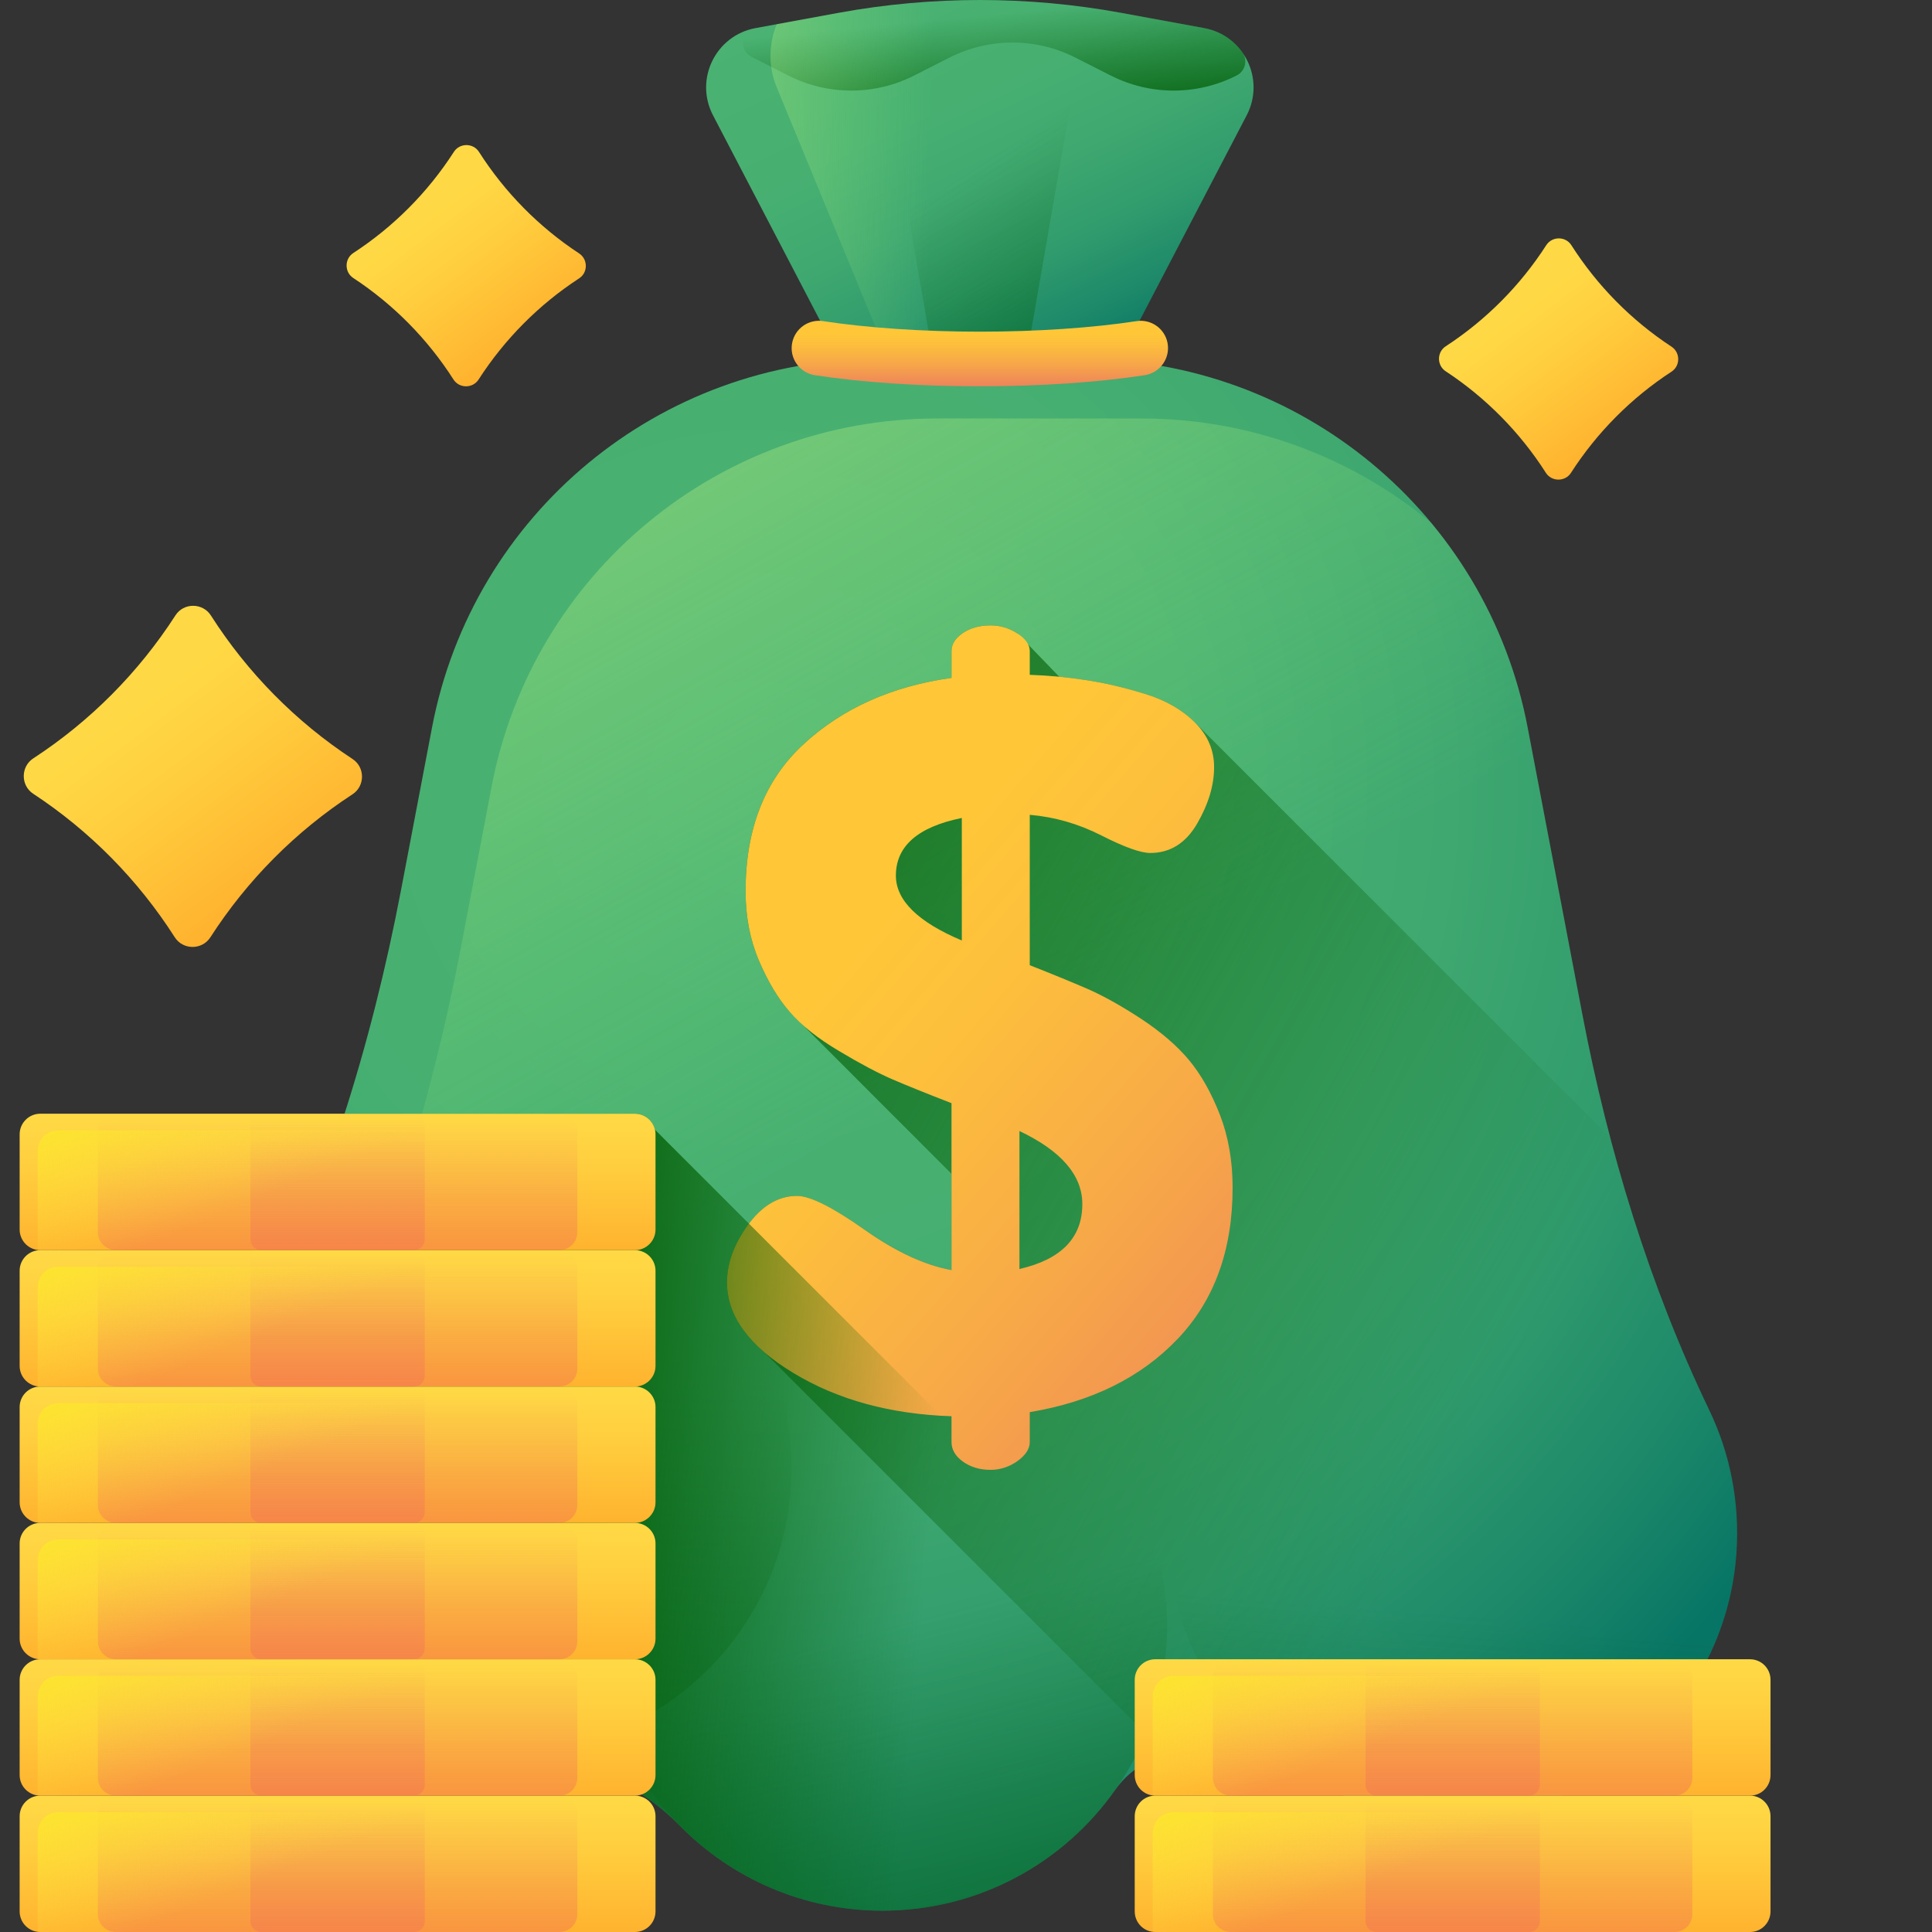 <svg width="24" height="24" viewBox="0 0 24 24" fill="none" xmlns="http://www.w3.org/2000/svg">
    <rect x="0" y="0" width="24" height="24" fill="#333333" stroke="none"/>
    <g clip-path="url(#clip0_3560_1788)">
        <path d="M20.756 19.951H18.858C18.784 19.951 18.724 19.891 18.724 19.817V18.391C18.724 18.317 18.784 18.257 18.858 18.257H20.756C20.829 18.257 20.889 18.317 20.889 18.391V19.817C20.889 19.891 20.829 19.951 20.756 19.951Z" fill="url(#paint0_linear_3560_1788)"/>
        <path d="M20.756 18.257H18.858C18.784 18.257 18.724 18.197 18.724 18.123V16.697C18.724 16.623 18.784 16.563 18.858 16.563H20.756C20.829 16.563 20.889 16.623 20.889 16.697V18.123C20.889 18.197 20.829 18.257 20.756 18.257Z" fill="url(#paint1_linear_3560_1788)"/>
        <path d="M19.656 12.597L18.977 9.036C18.471 6.381 16.149 4.46 13.445 4.46H10.899C8.195 4.46 5.873 6.381 5.367 9.036L4.982 11.055C4.612 12.995 4.021 14.892 3.137 16.658C2.878 17.174 2.742 17.762 2.768 18.385C2.841 20.186 4.426 21.735 6.228 21.77C6.241 21.77 6.254 21.771 6.267 21.771C7.085 21.778 7.872 22.096 8.445 22.679C9.086 23.331 9.977 23.735 10.963 23.735C12.16 23.735 13.218 23.14 13.857 22.23C14.063 21.937 14.4 21.77 14.758 21.771H14.764C14.918 21.771 15.069 21.76 15.217 21.738C15.496 21.696 15.777 21.767 16.008 21.93C16.63 22.37 17.4 22.614 18.229 22.572C20.003 22.483 21.45 21.062 21.571 19.29C21.614 18.652 21.488 18.047 21.233 17.517C20.485 15.958 19.98 14.294 19.656 12.597Z" fill="url(#paint2_radial_3560_1788)"/>
        <path d="M6.299 21.771C8.251 21.771 9.833 20.189 9.833 18.237C9.833 16.285 8.251 14.703 6.299 14.703C4.347 14.703 2.765 16.285 2.765 18.237C2.765 20.189 4.347 21.771 6.299 21.771Z" fill="url(#paint3_linear_3560_1788)"/>
        <path d="M10.964 23.735C12.916 23.735 14.498 22.152 14.498 20.201C14.498 18.249 12.916 16.666 10.964 16.666C9.012 16.666 7.43 18.249 7.43 20.201C7.43 22.152 9.012 23.735 10.964 23.735Z" fill="url(#paint4_linear_3560_1788)"/>
        <path d="M18.046 22.577C19.998 22.577 21.58 20.995 21.58 19.043C21.58 17.091 19.998 15.509 18.046 15.509C16.094 15.509 14.512 17.091 14.512 19.043C14.512 20.995 16.094 22.577 18.046 22.577Z" fill="url(#paint5_linear_3560_1788)"/>
        <path d="M21.571 19.29C21.614 18.652 21.488 18.047 21.233 17.517C20.485 15.958 19.98 14.294 19.656 12.596L18.977 9.036C18.793 8.073 18.369 7.207 17.776 6.493C16.794 5.68 15.537 5.199 14.185 5.199H11.638C8.934 5.199 6.612 7.12 6.106 9.776L5.721 11.794C5.351 13.734 4.76 15.632 3.876 17.397C3.617 17.914 3.482 18.502 3.507 19.124C3.536 19.833 3.799 20.502 4.217 21.056C4.793 21.489 5.492 21.756 6.228 21.77C6.241 21.77 6.254 21.771 6.267 21.771C7.085 21.778 7.872 22.096 8.445 22.679C9.086 23.331 9.977 23.735 10.963 23.735C12.16 23.735 13.217 23.14 13.857 22.23C14.062 21.937 14.4 21.77 14.758 21.771H14.764C14.918 21.771 15.069 21.759 15.217 21.738C15.495 21.696 15.777 21.767 16.007 21.93C16.629 22.37 17.399 22.614 18.228 22.572C20.003 22.483 21.45 21.062 21.571 19.29Z" fill="url(#paint6_linear_3560_1788)"/>
        <path d="M14.225 8.62C13.969 8.541 13.726 8.484 13.496 8.449C13.385 8.432 13.273 8.418 13.159 8.407C13.159 8.407 13.158 8.406 13.157 8.405L12.639 7.869C12.536 7.802 12.425 7.769 12.306 7.769C12.17 7.769 12.055 7.8 11.961 7.864C11.867 7.927 11.82 8.002 11.82 8.089V8.421C11.078 8.525 10.466 8.799 9.984 9.243C9.502 9.686 9.262 10.295 9.262 11.069C9.262 11.385 9.317 11.673 9.428 11.933C9.539 12.193 9.666 12.406 9.812 12.572L11.82 14.582V15.777C11.487 15.717 11.125 15.549 10.733 15.271C10.34 14.994 10.063 14.856 9.901 14.856C9.671 14.856 9.468 14.975 9.293 15.214C9.119 15.453 9.031 15.692 9.031 15.93C9.031 16.241 9.184 16.529 9.489 16.793L14.497 21.801C14.582 21.781 14.669 21.771 14.758 21.771H14.764C14.918 21.771 15.069 21.76 15.217 21.738C15.496 21.696 15.777 21.767 16.007 21.93C16.629 22.37 17.4 22.614 18.229 22.572C20.003 22.483 21.45 21.062 21.571 19.29C21.614 18.652 21.488 18.047 21.233 17.517C20.712 16.432 20.31 15.296 20.004 14.134L14.845 8.976C14.688 8.818 14.481 8.699 14.225 8.62Z" fill="url(#paint7_linear_3560_1788)"/>
        <path d="M15.153 13.845C15.046 13.572 14.918 13.346 14.769 13.167C14.619 12.988 14.421 12.818 14.174 12.655C13.926 12.493 13.705 12.37 13.509 12.284C13.312 12.199 13.074 12.101 12.792 11.99V10.122C13.099 10.148 13.396 10.233 13.681 10.378C13.967 10.523 14.169 10.596 14.289 10.596C14.536 10.596 14.73 10.474 14.871 10.232C15.012 9.989 15.082 9.755 15.082 9.529C15.082 9.319 15.003 9.134 14.845 8.976C14.688 8.818 14.481 8.699 14.225 8.62C13.969 8.541 13.726 8.484 13.496 8.449C13.266 8.413 13.031 8.391 12.792 8.383V8.087C12.792 8.009 12.741 7.936 12.639 7.869C12.536 7.802 12.425 7.769 12.306 7.769C12.17 7.769 12.055 7.8 11.961 7.864C11.867 7.927 11.82 8.002 11.82 8.089V8.421C11.078 8.525 10.466 8.799 9.984 9.243C9.502 9.686 9.262 10.295 9.262 11.069C9.262 11.385 9.317 11.673 9.428 11.933C9.539 12.193 9.666 12.406 9.812 12.572C9.957 12.739 10.161 12.901 10.426 13.058C10.69 13.216 10.912 13.333 11.091 13.41C11.27 13.487 11.513 13.585 11.82 13.704V15.777C11.487 15.717 11.125 15.549 10.733 15.271C10.34 14.994 10.063 14.856 9.901 14.856C9.671 14.856 9.468 14.975 9.293 15.214C9.119 15.453 9.031 15.692 9.031 15.93C9.031 16.348 9.306 16.724 9.856 17.056C10.406 17.389 11.061 17.568 11.82 17.593V17.913C11.82 18.007 11.867 18.088 11.961 18.156C12.055 18.224 12.17 18.259 12.306 18.259C12.425 18.259 12.537 18.222 12.639 18.15C12.741 18.077 12.792 17.998 12.792 17.913V17.542C13.56 17.414 14.172 17.112 14.628 16.634C15.084 16.156 15.312 15.53 15.312 14.753C15.312 14.421 15.259 14.118 15.153 13.845ZM11.948 11.683C11.402 11.453 11.129 11.184 11.129 10.877C11.129 10.511 11.402 10.272 11.948 10.161V11.683ZM12.664 15.764V14.05C13.184 14.297 13.445 14.6 13.445 14.958C13.445 15.376 13.184 15.645 12.664 15.764Z" fill="url(#paint8_linear_3560_1788)"/>
        <path d="M13.908 4.46H10.436L8.857 1.432C8.624 0.985 8.89 0.44 9.386 0.349L10.42 0.159C11.579 -0.053 12.766 -0.053 13.924 0.159L14.958 0.349C15.454 0.44 15.72 0.985 15.487 1.432L13.908 4.46Z" fill="url(#paint9_linear_3560_1788)"/>
        <path d="M12.749 4.46H11.595L11.069 1.432C10.992 0.985 11.08 0.44 11.245 0.349L11.589 0.159C11.975 -0.053 12.369 -0.053 12.755 0.159L13.099 0.349C13.264 0.44 13.352 0.985 13.275 1.432L12.749 4.46Z" fill="url(#paint10_linear_3560_1788)"/>
        <path d="M15.435 0.653C15.502 0.75 15.468 0.884 15.363 0.937C14.871 1.188 14.288 1.188 13.796 0.937L13.36 0.716C12.868 0.466 12.285 0.466 11.793 0.716L11.358 0.937C10.865 1.188 10.283 1.188 9.79 0.937L9.335 0.705C9.175 0.624 9.205 0.383 9.381 0.35C9.382 0.35 9.384 0.349 9.385 0.349L10.42 0.159C11.578 -0.053 12.765 -0.053 13.924 0.159L14.958 0.349C15.162 0.386 15.327 0.501 15.435 0.653Z" fill="url(#paint11_linear_3560_1788)"/>
        <path d="M15.497 1.078C15.521 1.022 15.537 0.964 15.55 0.905C15.482 0.634 15.264 0.405 14.959 0.349L13.924 0.159C12.766 -0.053 11.579 -0.053 10.42 0.159L9.649 0.301C9.552 0.532 9.54 0.82 9.646 1.078L11.04 4.46H13.908L14.84 2.672L15.497 1.078Z" fill="url(#paint12_linear_3560_1788)"/>
        <path d="M12.172 4.799C11.419 4.799 10.707 4.75 10.123 4.661C9.931 4.631 9.802 4.448 9.841 4.257C9.877 4.08 10.045 3.962 10.224 3.989C10.772 4.073 11.462 4.12 12.172 4.12C12.882 4.12 13.571 4.073 14.12 3.989C14.298 3.962 14.467 4.08 14.503 4.257C14.541 4.448 14.412 4.631 14.22 4.661C13.637 4.75 12.924 4.799 12.172 4.799Z" fill="url(#paint13_linear_3560_1788)"/>
        <path d="M8.135 14.032C8.108 13.919 8.008 13.835 7.887 13.835H6.95H5.143H4.279C3.97 14.803 3.592 15.748 3.137 16.658C2.878 17.174 2.742 17.762 2.768 18.385C2.841 20.186 4.426 21.735 6.228 21.77C6.241 21.77 6.254 21.771 6.268 21.771C7.085 21.778 7.872 22.096 8.446 22.679C9.086 23.331 9.978 23.735 10.964 23.735C12.16 23.735 13.218 23.14 13.857 22.23C14.063 21.937 14.4 21.77 14.758 21.771H14.764C14.918 21.771 15.069 21.759 15.217 21.738C15.496 21.696 15.778 21.767 16.008 21.93C16.034 21.949 16.061 21.967 16.088 21.985L8.135 14.032Z" fill="url(#paint14_linear_3560_1788)"/>
        <path d="M7.887 24H0.5C0.359 24 0.244 23.886 0.244 23.744V22.562C0.244 22.42 0.359 22.306 0.5 22.306H7.887C8.028 22.306 8.143 22.42 8.143 22.562V23.744C8.143 23.886 8.028 24 7.887 24Z" fill="url(#paint15_linear_3560_1788)"/>
        <path d="M6.95 24H1.438C1.315 24 1.216 23.901 1.216 23.778V22.528C1.216 22.405 1.315 22.306 1.438 22.306H6.95C7.072 22.306 7.172 22.405 7.172 22.528V23.778C7.172 23.901 7.072 24 6.95 24Z" fill="url(#paint16_linear_3560_1788)"/>
        <path d="M5.143 24H3.245C3.171 24 3.111 23.94 3.111 23.866V22.44C3.111 22.366 3.171 22.306 3.245 22.306H5.143C5.217 22.306 5.277 22.366 5.277 22.44V23.866C5.277 23.94 5.217 24 5.143 24Z" fill="url(#paint17_linear_3560_1788)"/>
        <path d="M0.723 22.512C0.582 22.512 0.468 22.626 0.468 22.768V23.95C0.468 23.967 0.469 23.983 0.472 23.998C0.482 23.999 0.491 24 0.501 24H7.888C8.029 24 8.143 23.886 8.143 23.744V22.561C8.143 22.545 8.142 22.529 8.139 22.514C8.13 22.513 8.12 22.512 8.111 22.512H0.723Z" fill="url(#paint18_linear_3560_1788)"/>
        <path d="M7.887 22.306H0.5C0.359 22.306 0.244 22.192 0.244 22.05V20.867C0.244 20.726 0.359 20.612 0.5 20.612H7.887C8.028 20.612 8.143 20.726 8.143 20.867V22.05C8.143 22.192 8.028 22.306 7.887 22.306Z" fill="url(#paint19_linear_3560_1788)"/>
        <path d="M6.95 22.306H1.438C1.315 22.306 1.216 22.207 1.216 22.084V20.834C1.216 20.711 1.315 20.612 1.438 20.612H6.95C7.072 20.612 7.172 20.711 7.172 20.834V22.084C7.172 22.207 7.072 22.306 6.95 22.306Z" fill="url(#paint20_linear_3560_1788)"/>
        <path d="M5.143 22.306H3.245C3.171 22.306 3.111 22.246 3.111 22.172V20.746C3.111 20.672 3.171 20.612 3.245 20.612H5.143C5.217 20.612 5.277 20.672 5.277 20.746V22.172C5.277 22.246 5.217 22.306 5.143 22.306Z" fill="url(#paint21_linear_3560_1788)"/>
        <path d="M0.723 20.818C0.582 20.818 0.468 20.932 0.468 21.073V22.256C0.468 22.273 0.469 22.289 0.472 22.304C0.482 22.305 0.491 22.306 0.501 22.306H7.888C8.029 22.306 8.143 22.191 8.143 22.05V20.867C8.143 20.851 8.142 20.835 8.139 20.82C8.13 20.818 8.12 20.818 8.111 20.818H0.723Z" fill="url(#paint22_linear_3560_1788)"/>
        <path d="M7.887 20.612H0.5C0.359 20.612 0.244 20.497 0.244 20.356V19.173C0.244 19.032 0.359 18.918 0.5 18.918H7.887C8.028 18.918 8.143 19.032 8.143 19.173V20.356C8.143 20.497 8.028 20.612 7.887 20.612Z" fill="url(#paint23_linear_3560_1788)"/>
        <path d="M6.95 20.612H1.438C1.315 20.612 1.216 20.512 1.216 20.39V19.14C1.216 19.017 1.315 18.918 1.438 18.918H6.95C7.072 18.918 7.172 19.017 7.172 19.14V20.39C7.172 20.512 7.072 20.612 6.95 20.612Z" fill="url(#paint24_linear_3560_1788)"/>
        <path d="M5.143 20.612H3.245C3.171 20.612 3.111 20.552 3.111 20.478V19.052C3.111 18.978 3.171 18.918 3.245 18.918H5.143C5.217 18.918 5.277 18.978 5.277 19.052V20.478C5.277 20.552 5.217 20.612 5.143 20.612Z" fill="url(#paint25_linear_3560_1788)"/>
        <path d="M0.723 19.124C0.582 19.124 0.468 19.238 0.468 19.379V20.562C0.468 20.579 0.469 20.595 0.472 20.61C0.482 20.611 0.491 20.612 0.501 20.612H7.888C8.029 20.612 8.143 20.497 8.143 20.356V19.173C8.143 19.157 8.142 19.141 8.139 19.125C8.13 19.124 8.12 19.124 8.111 19.124H0.723Z" fill="url(#paint26_linear_3560_1788)"/>
        <path d="M7.887 18.918H0.5C0.359 18.918 0.244 18.803 0.244 18.662V17.479C0.244 17.338 0.359 17.224 0.5 17.224H7.887C8.028 17.224 8.143 17.338 8.143 17.479V18.662C8.143 18.803 8.028 18.918 7.887 18.918Z" fill="url(#paint27_linear_3560_1788)"/>
        <path d="M6.95 18.918H1.438C1.315 18.918 1.216 18.818 1.216 18.695V17.445C1.216 17.323 1.315 17.223 1.438 17.223H6.95C7.072 17.223 7.172 17.323 7.172 17.445V18.695C7.172 18.818 7.072 18.918 6.95 18.918Z" fill="url(#paint28_linear_3560_1788)"/>
        <path d="M5.143 18.918H3.245C3.171 18.918 3.111 18.858 3.111 18.784V17.358C3.111 17.284 3.171 17.224 3.245 17.224H5.143C5.217 17.224 5.277 17.284 5.277 17.358V18.784C5.277 18.858 5.217 18.918 5.143 18.918Z" fill="url(#paint29_linear_3560_1788)"/>
        <path d="M0.723 17.43C0.582 17.43 0.468 17.544 0.468 17.685V18.868C0.468 18.885 0.469 18.901 0.472 18.916C0.482 18.917 0.491 18.918 0.501 18.918H7.888C8.029 18.918 8.143 18.803 8.143 18.662V17.479C8.143 17.463 8.142 17.447 8.139 17.431C8.13 17.43 8.12 17.43 8.111 17.43H0.723Z" fill="url(#paint30_linear_3560_1788)"/>
        <path d="M7.887 17.224H0.5C0.359 17.224 0.244 17.109 0.244 16.968V15.785C0.244 15.644 0.359 15.53 0.5 15.53H7.887C8.028 15.53 8.143 15.644 8.143 15.785V16.968C8.143 17.109 8.028 17.224 7.887 17.224Z" fill="url(#paint31_linear_3560_1788)"/>
        <path d="M6.95 17.224H1.438C1.315 17.224 1.216 17.124 1.216 17.002V15.752C1.216 15.629 1.315 15.53 1.438 15.53H6.95C7.072 15.53 7.172 15.629 7.172 15.752V17.002C7.172 17.124 7.072 17.224 6.95 17.224Z" fill="url(#paint32_linear_3560_1788)"/>
        <path d="M5.143 17.224H3.245C3.171 17.224 3.111 17.164 3.111 17.09V15.663C3.111 15.589 3.171 15.53 3.245 15.53H5.143C5.217 15.53 5.277 15.589 5.277 15.663V17.09C5.277 17.164 5.217 17.224 5.143 17.224Z" fill="url(#paint33_linear_3560_1788)"/>
        <path d="M0.723 15.736C0.582 15.736 0.468 15.85 0.468 15.991V17.174C0.468 17.191 0.469 17.206 0.472 17.222C0.482 17.223 0.491 17.224 0.501 17.224H7.888C8.029 17.224 8.143 17.109 8.143 16.968V15.785C8.143 15.769 8.142 15.753 8.139 15.737C8.13 15.736 8.12 15.736 8.111 15.736H0.723Z" fill="url(#paint34_linear_3560_1788)"/>
        <path d="M7.887 15.53H0.5C0.359 15.53 0.244 15.415 0.244 15.274V14.091C0.244 13.95 0.359 13.835 0.5 13.835H7.887C8.028 13.835 8.143 13.95 8.143 14.091V15.274C8.143 15.415 8.028 15.53 7.887 15.53Z" fill="url(#paint35_linear_3560_1788)"/>
        <path d="M6.95 15.529H1.438C1.315 15.529 1.216 15.43 1.216 15.307V14.057C1.216 13.935 1.315 13.835 1.438 13.835H6.95C7.072 13.835 7.172 13.935 7.172 14.057V15.307C7.172 15.43 7.072 15.529 6.95 15.529Z" fill="url(#paint36_linear_3560_1788)"/>
        <path d="M5.143 15.53H3.245C3.171 15.53 3.111 15.47 3.111 15.396V13.969C3.111 13.895 3.171 13.835 3.245 13.835H5.143C5.217 13.835 5.277 13.895 5.277 13.969V15.396C5.277 15.47 5.217 15.53 5.143 15.53Z" fill="url(#paint37_linear_3560_1788)"/>
        <path d="M0.723 14.041C0.582 14.041 0.468 14.156 0.468 14.297V15.48C0.468 15.496 0.469 15.512 0.472 15.528C0.482 15.529 0.491 15.53 0.501 15.53H7.888C8.029 15.53 8.143 15.415 8.143 15.274V14.091C8.143 14.075 8.142 14.059 8.139 14.043C8.13 14.042 8.12 14.041 8.111 14.041H0.723Z" fill="url(#paint38_linear_3560_1788)"/>
        <path d="M21.739 24H14.351C14.21 24 14.096 23.886 14.096 23.744V22.562C14.096 22.42 14.21 22.306 14.351 22.306H21.739C21.88 22.306 21.994 22.42 21.994 22.562V23.744C21.994 23.886 21.88 24 21.739 24Z" fill="url(#paint39_linear_3560_1788)"/>
        <path d="M20.801 24H15.289C15.167 24 15.067 23.901 15.067 23.778V22.528C15.067 22.405 15.167 22.306 15.289 22.306H20.801C20.924 22.306 21.023 22.405 21.023 22.528V23.778C21.023 23.901 20.924 24 20.801 24Z" fill="url(#paint40_linear_3560_1788)"/>
        <path d="M18.995 24H17.097C17.023 24 16.963 23.94 16.963 23.866V22.44C16.963 22.366 17.023 22.306 17.097 22.306H18.995C19.069 22.306 19.129 22.366 19.129 22.44V23.866C19.129 23.94 19.069 24 18.995 24Z" fill="url(#paint41_linear_3560_1788)"/>
        <path d="M14.575 22.512C14.434 22.512 14.319 22.626 14.319 22.768V23.95C14.319 23.967 14.321 23.983 14.324 23.998C14.333 23.999 14.343 24 14.352 24H21.739C21.881 24 21.995 23.886 21.995 23.744V22.561C21.995 22.545 21.993 22.529 21.99 22.514C21.981 22.513 21.972 22.512 21.962 22.512H14.575Z" fill="url(#paint42_linear_3560_1788)"/>
        <path d="M21.739 22.306H14.351C14.21 22.306 14.096 22.192 14.096 22.05V20.867C14.096 20.726 14.21 20.612 14.351 20.612H21.739C21.88 20.612 21.994 20.726 21.994 20.867V22.05C21.994 22.192 21.88 22.306 21.739 22.306Z" fill="url(#paint43_linear_3560_1788)"/>
        <path d="M20.801 22.306H15.289C15.167 22.306 15.067 22.207 15.067 22.084V20.834C15.067 20.711 15.167 20.612 15.289 20.612H20.801C20.924 20.612 21.023 20.711 21.023 20.834V22.084C21.023 22.207 20.924 22.306 20.801 22.306Z" fill="url(#paint44_linear_3560_1788)"/>
        <path d="M18.995 22.306H17.097C17.023 22.306 16.963 22.246 16.963 22.172V20.746C16.963 20.672 17.023 20.612 17.097 20.612H18.995C19.069 20.612 19.129 20.672 19.129 20.746V22.172C19.129 22.246 19.069 22.306 18.995 22.306Z" fill="url(#paint45_linear_3560_1788)"/>
        <path d="M14.575 20.818C14.434 20.818 14.319 20.932 14.319 21.073V22.256C14.319 22.273 14.321 22.289 14.324 22.304C14.333 22.305 14.343 22.306 14.352 22.306H21.739C21.881 22.306 21.995 22.191 21.995 22.05V20.867C21.995 20.851 21.993 20.835 21.99 20.82C21.981 20.818 21.972 20.818 21.962 20.818H14.575Z" fill="url(#paint46_linear_3560_1788)"/>
        <path d="M4.379 9.867C3.672 10.328 3.07 10.934 2.613 11.644C2.51 11.803 2.273 11.803 2.171 11.643C1.717 10.932 1.117 10.323 0.412 9.86C0.256 9.757 0.256 9.524 0.413 9.421C1.119 8.961 1.722 8.354 2.179 7.645C2.281 7.485 2.518 7.486 2.62 7.646C3.074 8.357 3.675 8.966 4.38 9.429C4.536 9.531 4.536 9.765 4.379 9.867Z" fill="url(#paint47_linear_3560_1788)"/>
        <path d="M7.194 3.458C6.694 3.784 6.268 4.213 5.945 4.715C5.872 4.827 5.705 4.827 5.633 4.714C5.312 4.211 4.887 3.781 4.388 3.453C4.278 3.381 4.278 3.215 4.389 3.143C4.889 2.817 5.315 2.389 5.638 1.887C5.71 1.774 5.878 1.774 5.95 1.887C6.271 2.39 6.696 2.821 7.194 3.148C7.305 3.221 7.305 3.386 7.194 3.458Z" fill="url(#paint48_linear_3560_1788)"/>
        <path d="M20.764 4.617C20.264 4.943 19.838 5.372 19.515 5.874C19.443 5.986 19.275 5.986 19.203 5.873C18.882 5.37 18.457 4.94 17.959 4.612C17.848 4.54 17.848 4.374 17.959 4.302C18.459 3.976 18.885 3.548 19.208 3.046C19.281 2.933 19.448 2.933 19.52 3.046C19.841 3.549 20.266 3.98 20.765 4.307C20.875 4.38 20.875 4.545 20.764 4.617Z" fill="url(#paint49_linear_3560_1788)"/>
    </g>
    <defs>
        <linearGradient id="paint0_linear_3560_1788" x1="19.806" y1="18.324" x2="19.806" y2="22.018" gradientUnits="userSpaceOnUse">
            <stop stop-color="#3F3CED" stop-opacity="0"/>
            <stop offset="0.28" stop-color="#3C3DE4" stop-opacity="0.28"/>
            <stop offset="0.731" stop-color="#3541CC" stop-opacity="0.731"/>
            <stop offset="1" stop-color="#2F43BB"/>
        </linearGradient>
        <linearGradient id="paint1_linear_3560_1788" x1="19.806" y1="16.63" x2="19.806" y2="20.324" gradientUnits="userSpaceOnUse">
            <stop stop-color="#3F3CED" stop-opacity="0"/>
            <stop offset="0.28" stop-color="#3C3DE4" stop-opacity="0.28"/>
            <stop offset="0.731" stop-color="#3541CC" stop-opacity="0.731"/>
            <stop offset="1" stop-color="#2F43BB"/>
        </linearGradient>
        <radialGradient id="paint2_radial_3560_1788" cx="0" cy="0" r="1" gradientUnits="userSpaceOnUse" gradientTransform="translate(9.344 9.743) scale(15.886)">
            <stop stop-color="#4AB272"/>
            <stop offset="0.339" stop-color="#47B071"/>
            <stop offset="0.55" stop-color="#3FA870"/>
            <stop offset="0.727" stop-color="#309B6D"/>
            <stop offset="0.884" stop-color="#1C8869"/>
            <stop offset="1" stop-color="#077565"/>
        </radialGradient>
        <linearGradient id="paint3_linear_3560_1788" x1="6.335" y1="17.093" x2="5.827" y2="32.954" gradientUnits="userSpaceOnUse">
            <stop stop-color="#005A01" stop-opacity="0"/>
            <stop offset="1" stop-color="#005A01"/>
        </linearGradient>
        <linearGradient id="paint4_linear_3560_1788" x1="10.968" y1="20.218" x2="13.23" y2="28.851" gradientUnits="userSpaceOnUse">
            <stop stop-color="#005A01" stop-opacity="0"/>
            <stop offset="1" stop-color="#005A01"/>
        </linearGradient>
        <linearGradient id="paint5_linear_3560_1788" x1="17.967" y1="20.048" x2="17.138" y2="30.679" gradientUnits="userSpaceOnUse">
            <stop stop-color="#005A01" stop-opacity="0"/>
            <stop offset="1" stop-color="#005A01"/>
        </linearGradient>
        <linearGradient id="paint6_linear_3560_1788" x1="11.068" y1="13.84" x2="0.437" y2="-5.161" gradientUnits="userSpaceOnUse">
            <stop stop-color="#91F27F" stop-opacity="0"/>
            <stop offset="1" stop-color="#FFED82"/>
        </linearGradient>
        <linearGradient id="paint7_linear_3560_1788" x1="18.484" y1="17.519" x2="5.012" y2="9.897" gradientUnits="userSpaceOnUse">
            <stop stop-color="#005A01" stop-opacity="0"/>
            <stop offset="1" stop-color="#005A01"/>
        </linearGradient>
        <linearGradient id="paint8_linear_3560_1788" x1="10.628" y1="11.555" x2="18.007" y2="17.917" gradientUnits="userSpaceOnUse">
            <stop stop-color="#FFC738"/>
            <stop offset="0.188" stop-color="#FDBF3C"/>
            <stop offset="0.484" stop-color="#F7A848"/>
            <stop offset="0.849" stop-color="#ED835B"/>
            <stop offset="1" stop-color="#E97264"/>
        </linearGradient>
        <linearGradient id="paint9_linear_3560_1788" x1="11.321" y1="-0.714" x2="13.809" y2="4.545" gradientUnits="userSpaceOnUse">
            <stop stop-color="#4AB272"/>
            <stop offset="0.339" stop-color="#47B071"/>
            <stop offset="0.55" stop-color="#3FA870"/>
            <stop offset="0.727" stop-color="#309B6D"/>
            <stop offset="0.884" stop-color="#1C8869"/>
            <stop offset="1" stop-color="#077565"/>
        </linearGradient>
        <linearGradient id="paint10_linear_3560_1788" x1="12.138" y1="2.062" x2="15.493" y2="7.264" gradientUnits="userSpaceOnUse">
            <stop stop-color="#005A01" stop-opacity="0"/>
            <stop offset="1" stop-color="#005A01"/>
        </linearGradient>
        <linearGradient id="paint11_linear_3560_1788" x1="12.302" y1="0.175" x2="12.472" y2="1.844" gradientUnits="userSpaceOnUse">
            <stop stop-color="#005A01" stop-opacity="0"/>
            <stop offset="1" stop-color="#005A01"/>
        </linearGradient>
        <linearGradient id="paint12_linear_3560_1788" x1="11.566" y1="2.228" x2="5.148" y2="2.115" gradientUnits="userSpaceOnUse">
            <stop stop-color="#91F27F" stop-opacity="0"/>
            <stop offset="1" stop-color="#FFED82"/>
        </linearGradient>
        <linearGradient id="paint13_linear_3560_1788" x1="12.172" y1="4.125" x2="12.172" y2="4.925" gradientUnits="userSpaceOnUse">
            <stop stop-color="#FFC738"/>
            <stop offset="0.188" stop-color="#FDBF3C"/>
            <stop offset="0.484" stop-color="#F7A848"/>
            <stop offset="0.849" stop-color="#ED835B"/>
            <stop offset="1" stop-color="#E97264"/>
        </linearGradient>
        <linearGradient id="paint14_linear_3560_1788" x1="11.552" y1="18.968" x2="6.575" y2="18.553" gradientUnits="userSpaceOnUse">
            <stop stop-color="#005A01" stop-opacity="0"/>
            <stop offset="1" stop-color="#005A01"/>
        </linearGradient>
        <linearGradient id="paint15_linear_3560_1788" x1="4.193" y1="22.341" x2="4.193" y2="24.537" gradientUnits="userSpaceOnUse">
            <stop stop-color="#FFD945"/>
            <stop offset="0.304" stop-color="#FFCD3E"/>
            <stop offset="0.856" stop-color="#FFAD2B"/>
            <stop offset="1" stop-color="#FFA325"/>
        </linearGradient>
        <linearGradient id="paint16_linear_3560_1788" x1="4.194" y1="22.373" x2="4.194" y2="26.067" gradientUnits="userSpaceOnUse">
            <stop stop-color="#E87264" stop-opacity="0"/>
            <stop offset="1" stop-color="#FF7044"/>
        </linearGradient>
        <linearGradient id="paint17_linear_3560_1788" x1="4.194" y1="22.373" x2="4.194" y2="26.067" gradientUnits="userSpaceOnUse">
            <stop stop-color="#E87264" stop-opacity="0"/>
            <stop offset="1" stop-color="#FF7044"/>
        </linearGradient>
        <linearGradient id="paint18_linear_3560_1788" x1="4.185" y1="22.964" x2="3.309" y2="20.846" gradientUnits="userSpaceOnUse">
            <stop stop-color="#FFD945" stop-opacity="0"/>
            <stop offset="1" stop-color="#FBED21"/>
        </linearGradient>
        <linearGradient id="paint19_linear_3560_1788" x1="4.193" y1="20.647" x2="4.193" y2="22.843" gradientUnits="userSpaceOnUse">
            <stop stop-color="#FFD945"/>
            <stop offset="0.304" stop-color="#FFCD3E"/>
            <stop offset="0.856" stop-color="#FFAD2B"/>
            <stop offset="1" stop-color="#FFA325"/>
        </linearGradient>
        <linearGradient id="paint20_linear_3560_1788" x1="4.194" y1="20.679" x2="4.194" y2="24.373" gradientUnits="userSpaceOnUse">
            <stop stop-color="#E87264" stop-opacity="0"/>
            <stop offset="1" stop-color="#FF7044"/>
        </linearGradient>
        <linearGradient id="paint21_linear_3560_1788" x1="4.194" y1="20.679" x2="4.194" y2="24.373" gradientUnits="userSpaceOnUse">
            <stop stop-color="#E87264" stop-opacity="0"/>
            <stop offset="1" stop-color="#FF7044"/>
        </linearGradient>
        <linearGradient id="paint22_linear_3560_1788" x1="4.185" y1="21.27" x2="3.309" y2="19.152" gradientUnits="userSpaceOnUse">
            <stop stop-color="#FFD945" stop-opacity="0"/>
            <stop offset="1" stop-color="#FBED21"/>
        </linearGradient>
        <linearGradient id="paint23_linear_3560_1788" x1="4.193" y1="18.953" x2="4.193" y2="21.149" gradientUnits="userSpaceOnUse">
            <stop stop-color="#FFD945"/>
            <stop offset="0.304" stop-color="#FFCD3E"/>
            <stop offset="0.856" stop-color="#FFAD2B"/>
            <stop offset="1" stop-color="#FFA325"/>
        </linearGradient>
        <linearGradient id="paint24_linear_3560_1788" x1="4.194" y1="18.985" x2="4.194" y2="22.678" gradientUnits="userSpaceOnUse">
            <stop stop-color="#E87264" stop-opacity="0"/>
            <stop offset="1" stop-color="#FF7044"/>
        </linearGradient>
        <linearGradient id="paint25_linear_3560_1788" x1="4.194" y1="18.985" x2="4.194" y2="22.678" gradientUnits="userSpaceOnUse">
            <stop stop-color="#E87264" stop-opacity="0"/>
            <stop offset="1" stop-color="#FF7044"/>
        </linearGradient>
        <linearGradient id="paint26_linear_3560_1788" x1="4.185" y1="19.576" x2="3.309" y2="17.458" gradientUnits="userSpaceOnUse">
            <stop stop-color="#FFD945" stop-opacity="0"/>
            <stop offset="1" stop-color="#FBED21"/>
        </linearGradient>
        <linearGradient id="paint27_linear_3560_1788" x1="4.193" y1="17.259" x2="4.193" y2="19.455" gradientUnits="userSpaceOnUse">
            <stop stop-color="#FFD945"/>
            <stop offset="0.304" stop-color="#FFCD3E"/>
            <stop offset="0.856" stop-color="#FFAD2B"/>
            <stop offset="1" stop-color="#FFA325"/>
        </linearGradient>
        <linearGradient id="paint28_linear_3560_1788" x1="4.194" y1="17.29" x2="4.194" y2="20.984" gradientUnits="userSpaceOnUse">
            <stop stop-color="#E87264" stop-opacity="0"/>
            <stop offset="1" stop-color="#FF7044"/>
        </linearGradient>
        <linearGradient id="paint29_linear_3560_1788" x1="4.194" y1="17.29" x2="4.194" y2="20.984" gradientUnits="userSpaceOnUse">
            <stop stop-color="#E87264" stop-opacity="0"/>
            <stop offset="1" stop-color="#FF7044"/>
        </linearGradient>
        <linearGradient id="paint30_linear_3560_1788" x1="4.185" y1="17.882" x2="3.309" y2="15.764" gradientUnits="userSpaceOnUse">
            <stop stop-color="#FFD945" stop-opacity="0"/>
            <stop offset="1" stop-color="#FBED21"/>
        </linearGradient>
        <linearGradient id="paint31_linear_3560_1788" x1="4.193" y1="15.565" x2="4.193" y2="17.761" gradientUnits="userSpaceOnUse">
            <stop stop-color="#FFD945"/>
            <stop offset="0.304" stop-color="#FFCD3E"/>
            <stop offset="0.856" stop-color="#FFAD2B"/>
            <stop offset="1" stop-color="#FFA325"/>
        </linearGradient>
        <linearGradient id="paint32_linear_3560_1788" x1="4.194" y1="15.596" x2="4.194" y2="19.29" gradientUnits="userSpaceOnUse">
            <stop stop-color="#E87264" stop-opacity="0"/>
            <stop offset="1" stop-color="#FF7044"/>
        </linearGradient>
        <linearGradient id="paint33_linear_3560_1788" x1="4.194" y1="15.596" x2="4.194" y2="19.29" gradientUnits="userSpaceOnUse">
            <stop stop-color="#E87264" stop-opacity="0"/>
            <stop offset="1" stop-color="#FF7044"/>
        </linearGradient>
        <linearGradient id="paint34_linear_3560_1788" x1="4.185" y1="16.188" x2="3.309" y2="14.07" gradientUnits="userSpaceOnUse">
            <stop stop-color="#FFD945" stop-opacity="0"/>
            <stop offset="1" stop-color="#FBED21"/>
        </linearGradient>
        <linearGradient id="paint35_linear_3560_1788" x1="4.193" y1="13.87" x2="4.193" y2="16.067" gradientUnits="userSpaceOnUse">
            <stop stop-color="#FFD945"/>
            <stop offset="0.304" stop-color="#FFCD3E"/>
            <stop offset="0.856" stop-color="#FFAD2B"/>
            <stop offset="1" stop-color="#FFA325"/>
        </linearGradient>
        <linearGradient id="paint36_linear_3560_1788" x1="4.194" y1="13.902" x2="4.194" y2="17.596" gradientUnits="userSpaceOnUse">
            <stop stop-color="#E87264" stop-opacity="0"/>
            <stop offset="1" stop-color="#FF7044"/>
        </linearGradient>
        <linearGradient id="paint37_linear_3560_1788" x1="4.194" y1="13.902" x2="4.194" y2="17.596" gradientUnits="userSpaceOnUse">
            <stop stop-color="#E87264" stop-opacity="0"/>
            <stop offset="1" stop-color="#FF7044"/>
        </linearGradient>
        <linearGradient id="paint38_linear_3560_1788" x1="4.185" y1="14.494" x2="3.309" y2="12.376" gradientUnits="userSpaceOnUse">
            <stop stop-color="#FFD945" stop-opacity="0"/>
            <stop offset="1" stop-color="#FBED21"/>
        </linearGradient>
        <linearGradient id="paint39_linear_3560_1788" x1="18.045" y1="22.341" x2="18.045" y2="24.537" gradientUnits="userSpaceOnUse">
            <stop stop-color="#FFD945"/>
            <stop offset="0.304" stop-color="#FFCD3E"/>
            <stop offset="0.856" stop-color="#FFAD2B"/>
            <stop offset="1" stop-color="#FFA325"/>
        </linearGradient>
        <linearGradient id="paint40_linear_3560_1788" x1="18.045" y1="22.373" x2="18.045" y2="26.067" gradientUnits="userSpaceOnUse">
            <stop stop-color="#E87264" stop-opacity="0"/>
            <stop offset="1" stop-color="#FF7044"/>
        </linearGradient>
        <linearGradient id="paint41_linear_3560_1788" x1="18.046" y1="22.373" x2="18.046" y2="26.067" gradientUnits="userSpaceOnUse">
            <stop stop-color="#E87264" stop-opacity="0"/>
            <stop offset="1" stop-color="#FF7044"/>
        </linearGradient>
        <linearGradient id="paint42_linear_3560_1788" x1="18.037" y1="22.964" x2="17.161" y2="20.846" gradientUnits="userSpaceOnUse">
            <stop stop-color="#FFD945" stop-opacity="0"/>
            <stop offset="1" stop-color="#FBED21"/>
        </linearGradient>
        <linearGradient id="paint43_linear_3560_1788" x1="18.045" y1="20.647" x2="18.045" y2="22.843" gradientUnits="userSpaceOnUse">
            <stop stop-color="#FFD945"/>
            <stop offset="0.304" stop-color="#FFCD3E"/>
            <stop offset="0.856" stop-color="#FFAD2B"/>
            <stop offset="1" stop-color="#FFA325"/>
        </linearGradient>
        <linearGradient id="paint44_linear_3560_1788" x1="18.045" y1="20.679" x2="18.045" y2="24.373" gradientUnits="userSpaceOnUse">
            <stop stop-color="#E87264" stop-opacity="0"/>
            <stop offset="1" stop-color="#FF7044"/>
        </linearGradient>
        <linearGradient id="paint45_linear_3560_1788" x1="18.046" y1="20.679" x2="18.046" y2="24.373" gradientUnits="userSpaceOnUse">
            <stop stop-color="#E87264" stop-opacity="0"/>
            <stop offset="1" stop-color="#FF7044"/>
        </linearGradient>
        <linearGradient id="paint46_linear_3560_1788" x1="18.037" y1="21.27" x2="17.161" y2="19.152" gradientUnits="userSpaceOnUse">
            <stop stop-color="#FFD945" stop-opacity="0"/>
            <stop offset="1" stop-color="#FBED21"/>
        </linearGradient>
        <linearGradient id="paint47_linear_3560_1788" x1="1.709" y1="8.728" x2="3.932" y2="11.704" gradientUnits="userSpaceOnUse">
            <stop stop-color="#FFD945"/>
            <stop offset="0.304" stop-color="#FFCD3E"/>
            <stop offset="0.856" stop-color="#FFAD2B"/>
            <stop offset="1" stop-color="#FFA325"/>
        </linearGradient>
        <linearGradient id="paint48_linear_3560_1788" x1="5.306" y1="2.653" x2="6.878" y2="4.758" gradientUnits="userSpaceOnUse">
            <stop stop-color="#FFD945"/>
            <stop offset="0.304" stop-color="#FFCD3E"/>
            <stop offset="0.856" stop-color="#FFAD2B"/>
            <stop offset="1" stop-color="#FFA325"/>
        </linearGradient>
        <linearGradient id="paint49_linear_3560_1788" x1="18.877" y1="3.815" x2="20.449" y2="5.92" gradientUnits="userSpaceOnUse">
            <stop stop-color="#FFD945"/>
            <stop offset="0.304" stop-color="#FFCD3E"/>
            <stop offset="0.856" stop-color="#FFAD2B"/>
            <stop offset="1" stop-color="#FFA325"/>
        </linearGradient>
        <clipPath id="clip0_3560_1788">
            <rect width="24" height="24" fill="white"/>
        </clipPath>
    </defs>
</svg>
